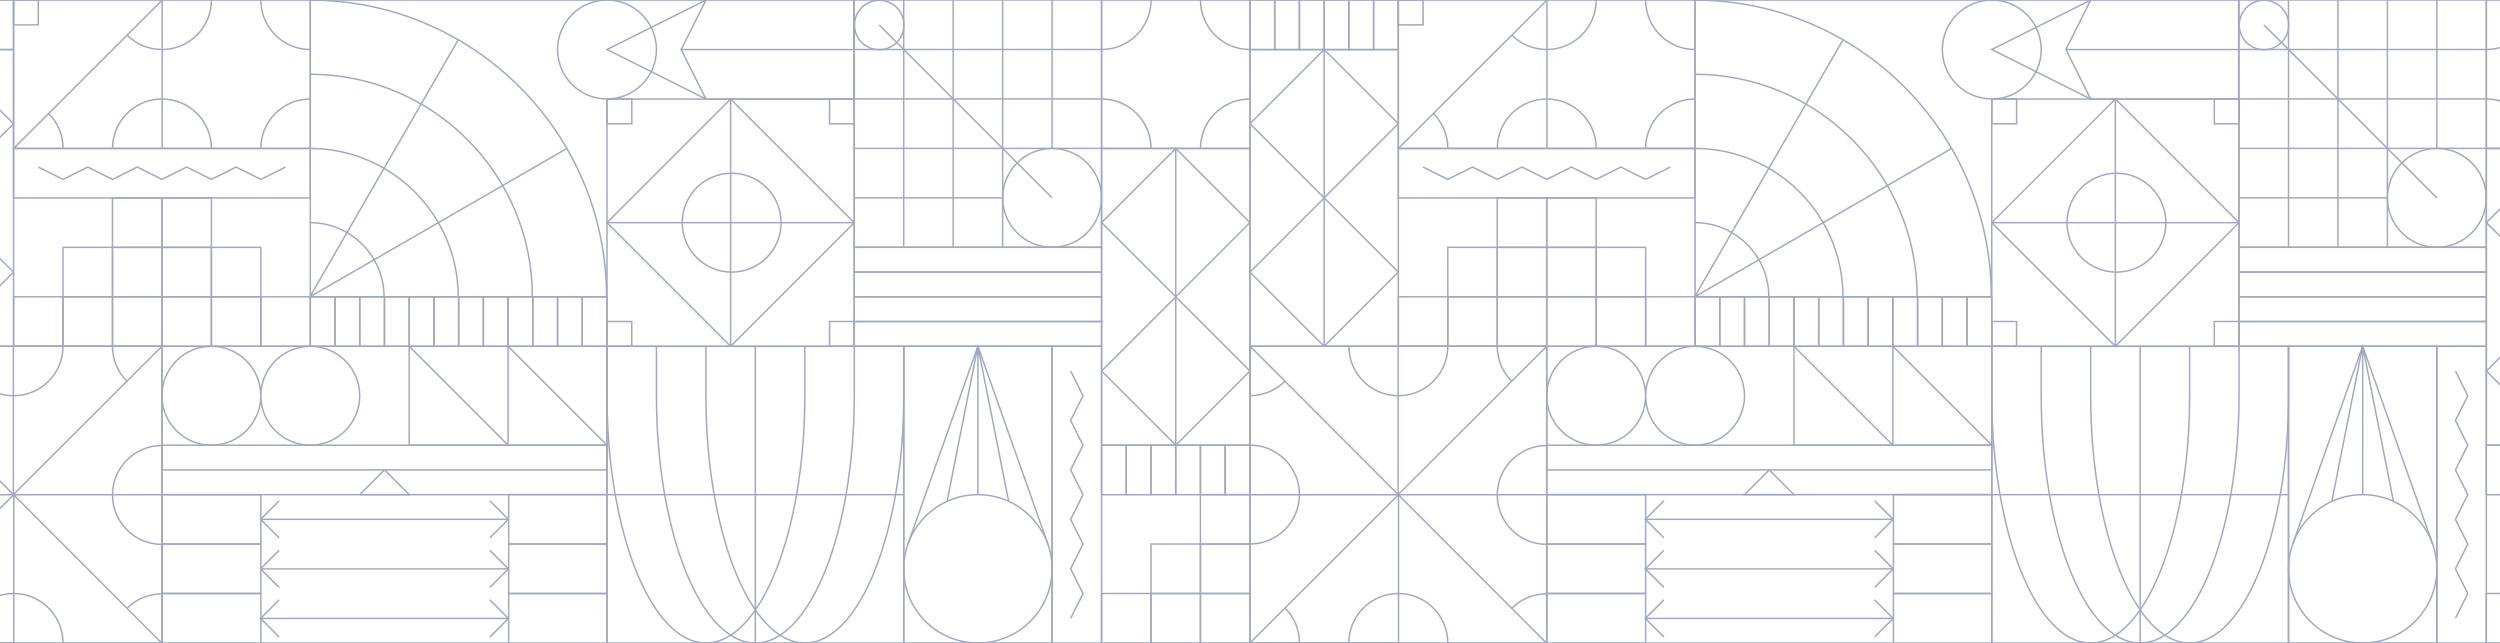 <svg xmlns="http://www.w3.org/2000/svg" style="opacity:0.4" width="3109" height="800" fill="none" xmlns:v="https://vecta.io/nano"><g clip-path="url(#A)" stroke="#142563" stroke-width="1.845" stroke-miterlimit="10"><path d="M16.863 61.621h-184.519v369.021H16.863V61.621zM1331.46 461.42l15.38 30.756-15.38 30.738 15.38 30.756-15.38 30.757 15.38 30.738-15.38 30.756 15.38 30.701-15.38 30.793 15.38 30.757-15.38 30.756M754.871 430.646H201.367v184.501h553.504V430.646z"/><path d="M262.861 553.635c33.963 0 61.495-27.532 61.495-61.495s-27.532-61.494-61.495-61.494-61.494 27.532-61.494 61.494 27.532 61.495 61.494 61.495zm123.008 0c33.963 0 61.494-27.532 61.494-61.495s-27.531-61.494-61.494-61.494-61.494 27.532-61.494 61.494 27.532 61.495 61.494 61.495zm368.996-430.551c33.963 0 61.495-27.532 61.495-61.495S788.828.095 754.865.095s-61.494 27.532-61.494 61.494 27.532 61.495 61.494 61.495zm155.039 215.331c33.963 0 61.495-27.532 61.495-61.494s-27.532-61.494-61.495-61.494-61.494 27.531-61.494 61.494 27.532 61.494 61.494 61.494zM508.875 553.653h122.988L508.875 430.646v123.007z"/><path d="M631.855 553.653h123.007L631.855 430.646v123.007zm-184.496 61.49l30.757-30.757 30.756 30.757h-61.513z"/><path d="M754.871 553.65H201.367v30.756h553.504V553.65z"/><use href="#B"/><path d="M324.356 676.494H201.367V737.97H324.356V676.494Z"/><path d="M324.356 615.161H201.367v61.476h122.989v-61.476zm430.52 122.989H632.57v61.531h122.306V738.15z"/><use href="#C"/><path d="M754.876 615.074H632.57v61.531h122.306v-61.531z"/><path d="M1123.87 430.661H754.867V799.664H1123.87V430.661Z"/><path d="M939.367 799.663V430.66"/><path d="M754.867 615.161H1123.87"/><path d="M754.867 430.661v61.495c0 169.833 55.074 307.508 123.007 307.508s123.006-137.675 123.006-307.508v-61.495"/><path d="M877.883 430.66v61.495c0 169.833 55.073 307.508 123.007 307.508s123.01-137.675 123.01-307.508V430.66"/><path d="M816.359 430.66v61.495c0 169.833 55.074 307.508 123.007 307.508s123.004-137.675 123.004-307.508V430.66m153.74 369.002c50.95 0 92.25-41.302 92.25-92.25s-41.3-92.251-92.25-92.251c-50.94 0-92.25 41.302-92.25 92.251s41.31 92.25 92.25 92.25z"/><use href="#D"/><path d="M1303.12 676.583l-86.99-245.996-87 245.996"/><path d="M1216.11 615.163V430.587m38.23 192.878l-38.23-192.878m-38.31 192.878l38.23-192.878M16.848 184.596h369.039V.094H16.848v184.502z"/><path d="M324.375 184.593c0-33.967 27.528-61.494 61.494-61.494m-245.943 61.493c0-33.967 27.527-61.494 61.494-61.494M385.885 61.59c-33.967 0-61.494-27.528-61.494-61.494M201.438 61.582c-16.938 0-32.27-6.845-43.395-17.915m-97.602 97.441c11.125 11.126 18.007 26.513 18.007 43.487m122.993-61.497c33.967 0 61.495 27.527 61.495 61.494"/><path d="M262.936.096c0 33.967-27.528 61.494-61.495 61.494"/><use href="#E"/><path d="M1492.89 184.591c0-33.966 27.53-61.494 61.49-61.494"/><use href="#F"/><use href="#G"/><path d="M1431.45.094c0 33.967-27.53 61.494-61.5 61.494M754.317.095h-368.43v369.003h368.43"/><use href="#H"/><path d="M385.352 184.597c101.881 0 184.482 82.601 184.482 184.501M385.352 92.346c152.84 0 276.733 123.911 276.733 276.752M385.352.095c203.781 0 368.965 165.203 368.965 369.003"/><path d="M385.352 369.133L570.369 48.635m-185.017 320.5l319.611-184.538M1369.88 0h-307.5v307.508h307.5V0z"/><path d="M1123.86 307.582V0m61.51 307.582V0m61.5 307.582V0m61.5 184.594V0"/><path d="M1246.88 246.05h-184.54m307.58-61.513h-307.58m307.58-61.491h-307.58m307.58-61.498h-307.58"/><path d="M1093.39 61.844c16.98 0 30.74-13.762 30.74-30.738S1110.37.368 1093.39.368c-16.97 0-30.73 13.762-30.73 30.738s13.76 30.738 30.73 30.738zm214.96 245.702c33.95 0 61.48-27.523 61.48-61.475s-27.53-61.476-61.48-61.476-61.47 27.523-61.47 61.476 27.52 61.475 61.47 61.475z"/><path d="M1093.39 31.106l214.96 214.962M877.874 123.176h183.986V.095H754.867"/><path d="M1062.26 123.177H754.867V430.686H1062.26V123.177Z"/><path d="M908.57 123.169L754.82 276.918l153.75 153.75 153.75-153.75-153.75-153.749z"/><use href="#I"/><use href="#J"/><path d="M324.375 645.849h307.508M347.142 684.35l-23.099 23.1 23.099 23.099"/><use href="#K"/><path d="M324.375 707.456h307.508m-284.741 38.522l-23.099 23.1 23.099 23.099m262.014 0l23.1-23.1-23.1-23.099m-284.785 23.099h307.508M754.867 61.59L877.874.095 847.081 61.59l30.793 61.586L754.867 61.59zM631.533 799.663H324.375M847.086 61.585h215.594m307.22 369.074h-61.53v369.003h61.53V430.659zM355.103 207.73l-30.738 15.369-30.756-15.369-30.757 15.369-30.738-15.369-30.756 15.369-30.756-15.369-30.701 15.369-30.793-15.369-30.757 15.369-30.738-15.369"/><path d="M385.852 246.178v-61.532H16.849v61.532h369.003zM908.57 123.177v307.49"/><path d="M1062.33 276.917H754.836M-75.401 61.619l-92.224 92.224 92.224 92.224 92.224-92.224-92.224-92.224zm.015 184.574l-92.223 92.223 92.223 92.224 92.224-92.224-92.224-92.223zM1554.43 184.63h-184.52v369.022h184.52V184.63z"/><use href="#L"/><path d="M1462.18 369.203l-92.23 92.224 92.23 92.223 92.22-92.223-92.22-92.224z"/><path d="M1462.17 184.631V553.634"/><use href="#M"/><path d="M262.879 430.646h61.531v-61.532h-61.531v61.532z"/><path d="M262.879 369.133h61.531v-61.531h-61.531v61.531z"/><path d="M201.379 430.646h61.531v-61.531h-61.531v61.531z"/><path d="M139.867 430.646h61.531v-61.531h-61.531v61.531z"/><use href="#N"/><path d="M16.875 430.647h61.531v-61.531H16.875v61.531zm184.5-61.515h61.531v-61.531h-61.531v61.531z"/><path d="M139.867 369.134h61.531v-61.531h-61.531v61.531z"/><path d="M78.375 369.133h61.531v-61.531H78.375v61.531z"/><path d="M139.867 307.62h61.531v-61.531h-61.531v61.531z"/><use href="#O"/><path d="M1431.34 799.59h61.53v-61.531h-61.53v61.531z"/><path d="M1369.86 799.59h61.53v-61.531h-61.53v61.531z"/><use href="#P"/><path d="M1431.34 738.078h61.53v-61.532h-61.53v61.532z"/><path d="M1492.84 676.587h61.53v-61.532h-61.53v61.532zM201.379 307.635h61.531v-61.531h-61.531v61.531z"/><use href="#Q"/><path d="M1369.92 369.096h-307.54v30.756h307.54v-30.756z"/><path d="M1369.92 338.336h-307.54v30.757h307.54v-30.757z"/><path d="M1369.92 307.584h-307.54v30.756h307.54v-30.756z"/><use href="#R"/><path d="M447.359 430.682v-61.55h-30.756v61.55h30.756z"/><path d="M478.113 430.682v-61.55h-30.756v61.55h30.756z"/><path d="M508.875 430.661v-61.55h-30.756v61.55h30.756z"/><path d="M539.613 430.682v-61.55h-30.756v61.55h30.756z"/><path d="M570.363 430.682v-61.55h-30.756v61.55h30.756z"/><path d="M601.125 430.66v-61.55h-30.756v61.55h30.756z"/><path d="M631.855 430.682v-61.55h-30.756v61.55h30.756z"/><path d="M662.617 430.682v-61.55h-30.756v61.55h30.756z"/><path d="M693.371 430.661v-61.55h-30.756v61.55h30.756z"/><path d="M724.109 430.682v-61.55h-30.756v61.55h30.756z"/><path d="M754.867 430.682v-61.55h-30.756v61.55h30.756zM16.852 61.695V.145h-30.756v61.55h30.756z"/><use href="#S"/><use href="#T"/><path d="M1462.09 615.219V553.67h-30.75v61.549h30.75z"/><path d="M1492.85 615.241v-61.55h-30.75v61.55h30.75z"/><path d="M1523.61 615.241v-61.55h-30.75v61.55h30.75z"/><path d="M1554.34 615.219V553.67h-30.76v61.549h30.76zM16.938 184.597L201.679.096v184.501M47.626.145H16.852V30.92h30.775V.145zm738.039 399.668h-30.774v30.775h30.774v-30.775z"/><use href="#U"/><path d="M785.72 123.228h-30.775v30.775h30.775v-30.775zm276.65-.002h-30.77v30.775h30.77v-30.775zM201.408 430.537h-369.021v369.021h369.021V430.537z"/><path d="M-167.613 430.537v184.741H16.888l-184.501-184.741zm245.994.109c0 33.967-27.528 61.495-61.494 61.495m-.014-.001c-33.967 0-61.494-27.527-61.494-61.494m202.476 43.487c-11.125-11.126-18.007-26.513-18.007-43.487"/><path d="M201.362 430.646H16.621v184.501l184.741-184.501zm.015 246.363c-33.967 0-61.494-27.528-61.494-61.495"/><path d="M139.883 615.518c0-33.967 27.527-61.495 61.494-61.495m-43.479 202.473c11.126-11.125 26.513-18.007 43.487-18.007"/><path d="M201.388 800V615.277H16.887L201.388 800zm-246.021-.441c0-33.967 27.528-61.495 61.494-61.495m.002 0c33.967 0 61.494 27.528 61.494 61.495"/><path d="M-167.613 799.555H17.109V615.053l-184.722 184.502zM1738.96 61.621h-184.51v369.021h184.51V61.621zm1314.6 399.798l15.39 30.757-15.39 30.738 15.39 30.756-15.39 30.757 15.39 30.737-15.39 30.757 15.39 30.701-15.39 30.793 15.39 30.756-15.39 30.757m-576.59-338.282h-553.5v184.502h553.5V430.646z"/><path d="M1984.96 553.635c33.97 0 61.5-27.532 61.5-61.494s-27.53-61.495-61.5-61.495c-33.96 0-61.49 27.532-61.49 61.495s27.53 61.494 61.49 61.494zm123.01 0c33.97 0 61.5-27.532 61.5-61.495s-27.53-61.494-61.5-61.494c-33.96 0-61.49 27.532-61.49 61.494s27.53 61.495 61.49 61.495zm369-430.551c33.96 0 61.5-27.532 61.5-61.495S2510.93.095 2476.97.095s-61.49 27.532-61.49 61.494 27.53 61.495 61.49 61.495zm155.04 215.332c33.96 0 61.49-27.532 61.49-61.494s-27.53-61.495-61.49-61.495-61.49 27.532-61.49 61.495 27.53 61.494 61.49 61.494zm-401.03 215.237h122.99l-122.99-123.007v123.007z"/><path d="M2353.96 553.653h123.01l-123.01-123.007v123.007zm-184.49 61.49l30.76-30.757 30.75 30.757h-61.51z"/><path d="M2476.97 553.65h-553.5v30.756h553.5V553.65z"/><use href="#V"/><path d="M2046.46 676.494h-122.99v61.476h122.99v-61.476z"/><path d="M2046.46 615.161h-122.99v61.476h122.99v-61.476zm430.52 122.989h-122.3v61.531h122.3V738.15z"/><use href="#W"/><path d="M2476.98 615.075h-122.3v61.531h122.3v-61.531z"/><path d="M2845.98 430.66h-369.01v369.003h369.01V430.66z"/><path d="M2661.47 799.663V430.66"/><path d="M2476.97 615.16h369"/><path d="M2476.97 430.66v61.495c0 169.833 55.08 307.508 123.01 307.508s123.01-137.675 123.01-307.508V430.66"/><path d="M2599.99 430.66v61.495c0 169.833 55.07 307.508 123.01 307.508 67.93 0 123-137.675 123-307.508V430.66"/><path d="M2538.46 430.659v61.495c0 169.833 55.07 307.508 123.01 307.508 67.93 0 123-137.675 123-307.508v-61.495m153.75 369.004c50.95 0 92.25-41.302 92.25-92.251s-41.3-92.251-92.25-92.251-92.25 41.302-92.25 92.251 41.3 92.251 92.25 92.251z"/><path d="M3030.48 799.59V430.587h-184.5V799.59h184.5z"/><path d="M3025.22 676.583l-86.99-245.995-87 245.995m87-61.421V430.587m38.23 192.878l-38.23-192.878"/><path d="M2899.9 623.466l38.23-192.878M1738.95 184.596h369.04V.094h-369.04v184.502z"/><path d="M2046.48 184.592c0-33.967 27.53-61.494 61.49-61.494m-245.94 61.494c0-33.967 27.53-61.494 61.5-61.494m184.46-61.508c-33.97 0-61.49-27.528-61.49-61.494m-122.96 61.487c-16.93 0-32.27-6.845-43.39-17.915m-97.6 97.44c11.12 11.126 18 26.513 18 43.487m122.99-61.497c33.97 0 61.5 27.527 61.5 61.494"/><path d="M1985.04.095c0 33.967-27.53 61.494-61.5 61.494m1168.51 123.006h184.44V.094h-184.44v184.501z"/><path d="M3092.05 123.098c33.97 0 61.5 27.527 61.5 61.494m0-184.497c0 33.967-27.52 61.494-61.49 61.494M2476.42.095h-368.43v369.003h368.43"/><path d="M2107.45 276.847c50.94 0 92.25 41.309 92.25 92.25m-92.25-184.5c101.88 0 184.49 82.601 184.49 184.501M2107.45 92.346c152.84 0 276.74 123.911 276.74 276.752M2107.45.096c203.78 0 368.97 165.203 368.97 369.003"/><path d="M2107.45 369.132l185.02-320.497m-185.02 320.5l319.61-184.538M3091.99 0h-307.51v307.508h307.51V0z"/><path d="M2845.97 307.582V0m61.5 307.582V0m61.51 307.582V0m61.5 184.594V0"/><path d="M2968.98 246.051h-184.53m307.58-61.513h-307.58m307.58-61.491h-307.58m307.58-61.498h-307.58"/><path d="M2815.5 61.843c16.98 0 30.74-13.762 30.74-30.738S2832.48.367 2815.5.367s-30.74 13.762-30.74 30.738 13.76 30.738 30.74 30.738zm214.96 245.705c33.95 0 61.47-27.524 61.47-61.476s-27.52-61.476-61.47-61.476c-33.96 0-61.48 27.524-61.48 61.476s27.52 61.476 61.48 61.476z"/><path d="M2815.49 31.106l214.96 214.962m-430.47-122.892h183.98V.096h-306.99"/><path d="M2784.37 123.177h-307.4v307.509h307.4V123.177z"/><path d="M2630.68 123.169l-153.75 153.749 153.75 153.75 153.74-153.75-153.74-153.749zm-561.43 499.582l-23.1 23.099 23.1 23.1m262.01 0l23.1-23.099-23.1-23.1m-284.78 23.098h307.51m-284.74 38.5l-23.1 23.1 23.1 23.099m262.01.001l23.1-23.1-23.1-23.1m-284.78 23.107h307.51m-284.75 38.521l-23.1 23.099 23.1 23.1m262.02 0l23.1-23.099-23.1-23.1m-284.78 23.098h307.5M2476.97 61.59L2599.98.096l-30.79 61.494 30.79 61.586-123.01-61.586zm-123.33 738.073h-307.16m522.71-738.078h215.59m307.23 369.075h-61.53v369.003h61.53V430.66z"/><path d="M2077.21 207.73l-30.74 15.369-30.76-15.369-30.75 15.369-30.74-15.369-30.76 15.369-30.75-15.369-30.7 15.369-30.8-15.369-30.75 15.369-30.74-15.369"/><path d="M2107.95 246.177v-61.531h-369v61.531h369zm522.73-123v307.49"/><path d="M2784.43 276.918H2476.94"/><use href="#X"/><path d="M1646.72 246.193l-92.22 92.223 92.22 92.224 92.22-92.224-92.22-92.223z"/><path d="M1646.7 61.621v369.003m1629.84-245.992h-184.52v369.021h184.52V184.632z"/><path d="M3184.29 184.63l-92.23 92.223 92.23 92.224 92.22-92.224-92.22-92.223zm-.01 184.573l-92.22 92.224 92.22 92.224 92.23-92.224-92.23-92.224zm-1137.79 61.443h61.53v-61.531h-61.53v61.531z"/><use href="#Y"/><path d="M1984.98 369.133h61.54v-61.531h-61.54v61.531z"/><path d="M1923.48 430.647h61.54v-61.531h-61.54v61.531z"/><path d="M1861.97 430.646h61.53v-61.531h-61.53v61.531z"/><path d="M1800.48 430.646h61.53v-61.531h-61.53v61.531z"/><path d="M1738.98 430.646h61.54v-61.531h-61.54v61.531z"/><use href="#Z"/><path d="M1861.97 369.133h61.53v-61.531h-61.53v61.531z"/><path d="M1800.48 369.132h61.53v-61.531h-61.53v61.531z"/><path d="M1861.97 307.62h61.53v-61.531h-61.53v61.531zm1229.99 491.97h61.53v-61.531h-61.53v61.531z"/><path d="M1923.48 307.636h61.54v-61.532h-61.54v61.532z"/><use href="#a"/><path d="M3092.03 369.096h-307.55v30.757h307.55v-30.757z"/><use href="#b"/><path d="M3092.03 307.585h-307.55v30.756h307.55v-30.756zm-953.3 123.075v-61.549h-30.76v61.549h30.76z"/><path d="M2169.47 430.682v-61.55h-30.76v61.55h30.76z"/><path d="M2200.22 430.682v-61.55h-30.76v61.55h30.76z"/><path d="M2230.98 430.661v-61.55h-30.76v61.55h30.76z"/><path d="M2261.71 430.682v-61.55h-30.75v61.55h30.75z"/><path d="M2292.47 430.682v-61.55h-30.75v61.55h30.75z"/><path d="M2323.23 430.661v-61.55h-30.76v61.55h30.76z"/><path d="M2353.96 430.682v-61.55h-30.76v61.55h30.76z"/><path d="M2384.73 430.682v-61.55h-30.76v61.55h30.76z"/><path d="M2415.48 430.661v-61.55h-30.76v61.55h30.76z"/><path d="M2446.21 430.682v-61.55h-30.76v61.55h30.76z"/><path d="M2476.97 430.682v-61.55h-30.75v61.55h30.75zM1585.2 61.695V.145h-30.75v61.55h30.75z"/><path d="M1615.96 61.681V.131h-30.75v61.55h30.75z"/><path d="M1646.7 61.694V.144h-30.76v61.55h30.76z"/><path d="M1677.45 61.694V.145h-30.76v61.55h30.76z"/><path d="M1708.22 61.681V.132h-30.76v61.55h30.76z"/><path d="M1738.95 61.694V.144h-30.75v61.55h30.75zm1383.76 553.547v-61.55h-30.76v61.55h30.76zM1739.05 184.596L1923.79.095v184.501"/><path d="M1769.73.144h-30.78v30.775h30.78V.144zm738.04 399.669H2477v30.775h30.77v-30.775z"/><use href="#c"/><path d="M2507.82 123.228h-30.77v30.775h30.77v-30.775zm276.66-.001h-30.78v30.775h30.78v-30.775zm-860.97 307.312h-369.02V799.56h369.02V430.539z"/><path d="M1554.49 553.527c33.96 0 61.49 27.528 61.49 61.494m0-.004c0 33.967-27.53 61.494-61.49 61.494m43.49-202.47c-11.13 11.125-26.52 18.007-43.49 18.007"/><path d="M1554.49 430.539V615.28h184.5l-184.5-184.741zm245.99.107c0 33.967-27.53 61.495-61.49 61.495m-.01 0c-33.97 0-61.5-27.528-61.5-61.495m202.48 43.487c-11.12-11.125-18.01-26.512-18.01-43.487"/><path d="M1923.47 430.646h-184.74v184.501l184.74-184.501zm.01 246.363c-33.96 0-61.49-27.528-61.49-61.495"/><path d="M1861.99 615.518c0-33.967 27.53-61.495 61.49-61.495M1880 756.497c11.13-11.125 26.52-18.007 43.49-18.007"/><path d="M1923.49 800V615.277h-184.5L1923.49 800zm-246.02-.442c0-33.967 27.53-61.495 61.5-61.495m0 .001c33.97 0 61.49 27.528 61.49 61.495m-202.47-43.493c11.12 11.126 18.01 26.513 18.01 43.487"/><path d="M1554.49 799.554h184.72V615.052l-184.72 184.502z"/></g><defs><clipPath id="A"><path fill="#fff" d="M0 0h3109v800H0z"/></clipPath><path id="B" d="M324.356 738.135H201.367v61.476h122.989v-61.476z"/><path id="C" d="M754.876 676.457H632.57v61.531h122.306v-61.531z"/><path id="D" d="M1308.37 799.59V430.587h-184.5V799.59h184.5z"/><path id="E" d="M1369.94 184.595h184.44V.094h-184.44v184.501z"/><path id="F" d="M1554.4 61.589c-33.97 0-61.49-27.528-61.49-61.494"/><path id="G" d="M1369.95 123.097c33.97 0 61.5 27.527 61.5 61.494"/><path id="H" d="M385.352 276.847c50.94 0 92.25 41.309 92.25 92.25"/><path id="I" d="M347.142 622.751l-23.099 23.1 23.099 23.099"/><path id="J" d="M609.156 668.95l23.1-23.099-23.1-23.1"/><path id="K" d="M609.156 730.548l23.1-23.1-23.1-23.099"/><path id="L" d="M1462.18 184.63l-92.22 92.223 92.22 92.224 92.22-92.224-92.22-92.223z"/><path id="M" d="M324.387 430.646h61.531v-61.531h-61.531v61.531z"/><path id="N" d="M78.375 430.646h61.531v-61.531H78.375v61.531z"/><path id="O" d="M1492.84 799.59h61.53v-61.531h-61.53v61.531z"/><path id="P" d="M1492.84 738.078h61.53v-61.532h-61.53v61.532z"/><path id="Q" d="M1369.92 399.835h-307.54v30.756h307.54v-30.756z"/><path id="R" d="M416.625 430.661v-61.55h-30.756v61.55h30.756z"/><path id="S" d="M1400.6 615.241v-61.55h-30.75v61.55h30.75z"/><path id="T" d="M1431.36 615.24v-61.55h-30.76v61.55h30.76z"/><path id="U" d="M1062.37 399.812h-30.77v30.775h30.77v-30.775z"/><path id="V" d="M2046.46 738.135h-122.99v61.476h122.99v-61.476z"/><path id="W" d="M2476.98 676.457h-122.3v61.531h122.3v-61.531z"/><path id="X" d="M1646.7 61.619l-92.22 92.224 92.22 92.224 92.23-92.224-92.23-92.224z"/><path id="Y" d="M1984.98 430.646h61.54v-61.531h-61.54v61.531z"/><path id="Z" d="M1923.48 369.134h61.54v-61.532h-61.54v61.532z"/><path id="a" d="M3092.03 399.835h-307.55v30.757h307.55v-30.757z"/><path id="b" d="M3092.03 338.337h-307.55v30.756h307.55v-30.756z"/><path id="c" d="M2784.48 399.813h-30.78v30.775h30.78v-30.775z"/></defs></svg>
